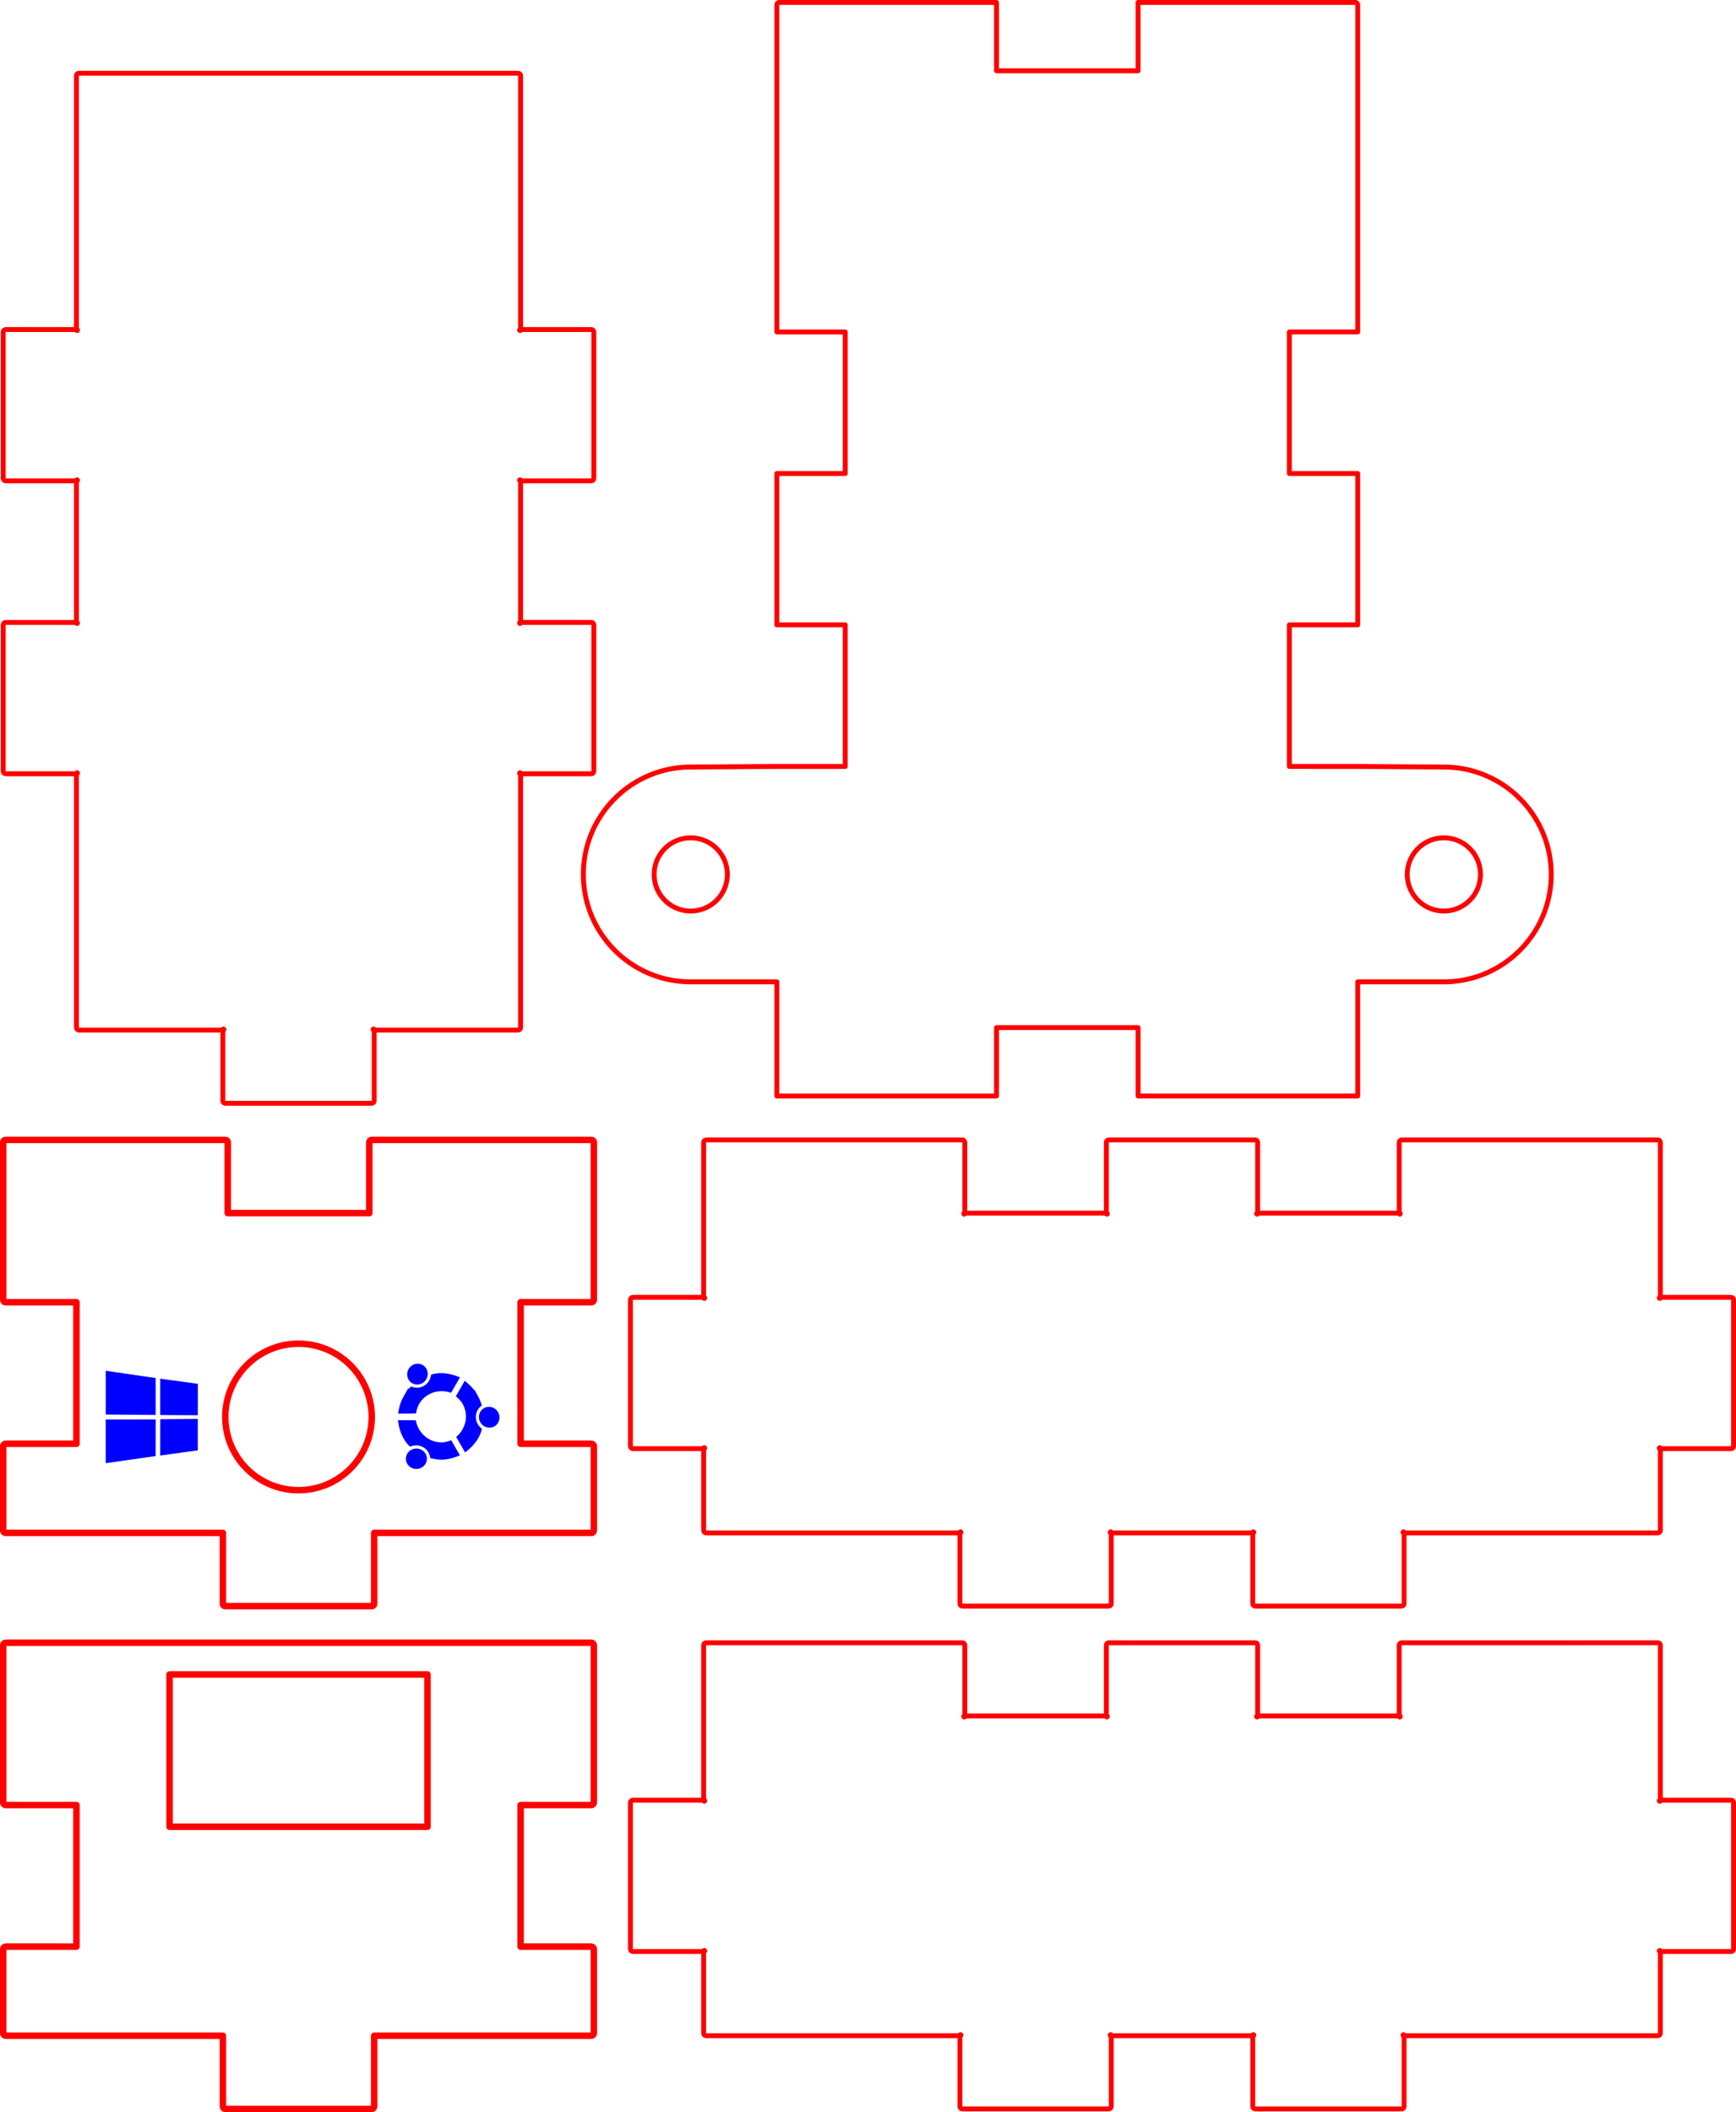 <?xml version="1.0" encoding="UTF-8" standalone="no"?>
<svg
   width="71.132mm"
   height="86.532mm"
   viewBox="0 0 71.132 86.532"
   version="1.1"
   id="svg53"
   sodipodi:docname="GrubSwitch.svg"
   inkscape:version="1.1.2 (0a00cf5339, 2022-02-04)"
   xmlns:inkscape="http://www.inkscape.org/namespaces/inkscape"
   xmlns:sodipodi="http://sodipodi.sourceforge.net/DTD/sodipodi-0.dtd"
   xmlns="http://www.w3.org/2000/svg"
   xmlns:svg="http://www.w3.org/2000/svg"
   xmlns:rdf="http://www.w3.org/1999/02/22-rdf-syntax-ns#"
   xmlns:cc="http://creativecommons.org/ns#"
   xmlns:dc="http://purl.org/dc/elements/1.1/"
   xmlns:i="http://ns.adobe.com/AdobeIllustrator/10.0/">
  <defs
     id="defs57" />
  <sodipodi:namedview
     id="namedview55"
     pagecolor="#ffffff"
     bordercolor="#666666"
     borderopacity="1.0"
     inkscape:pageshadow="2"
     inkscape:pageopacity="0.0"
     inkscape:pagecheckerboard="0"
     inkscape:document-units="mm"
     showgrid="false"
     inkscape:zoom="2"
     inkscape:cx="188"
     inkscape:cy="227.25"
     inkscape:window-width="2486"
     inkscape:window-height="1376"
     inkscape:window-x="74"
     inkscape:window-y="417"
     inkscape:window-maximized="1"
     inkscape:current-layer="svg53"
     inkscape:snap-bbox="true"
     inkscape:snap-smooth-nodes="true"
     showguides="true"
     inkscape:guide-bbox="true"
     inkscape:snap-bbox-midpoints="true"
     inkscape:snap-nodes="false"
     inkscape:snap-global="true"
     inkscape:snap-intersection-paths="true"
     inkscape:snap-bbox-edge-midpoints="false"
     fit-margin-top="0"
     fit-margin-left="0"
     fit-margin-right="0"
     fit-margin-bottom="0" />
  <!--
BasedBox - Fully closed box on a base


This box is more of a building block than a finished item.
Use a vector graphics program (like Inkscape) to add holes or adjust the base
plate. The width of the "brim" can also be adjusted with the **edge_width**
 parameter in the **Finger Joints Settings**.
 
See ClosedBox for variant without a base.



Created with Boxes.py (https://festi.info/boxes.py)
Creation date: 2023-04-30 18:04:24
Command line (remove spaces between dashes): boxes BasedBox - -x=18 - -y=39 - -h=12.9 - -outside=0
Url: http://www.festi.info/boxes.py/BasedBox?FingerJoint_angle=90.0&FingerJoint_style=rectangular&FingerJoint_surroundingspaces=2.0&FingerJoint_bottom_lip=0.0&FingerJoint_edge_width=1.0&FingerJoint_extra_length=0.0&FingerJoint_finger=2.0&FingerJoint_play=0.0&FingerJoint_space=2.0&FingerJoint_width=1.0&x=18&y=39&h=12.9&outside=0&thickness=3.0&format=svg&tabs=0.0&qr_code=0&debug=0&labels=0&labels=1&reference=100&inner_corners=loop&burn=0.1&language=en&render=2
Url short: http://www.festi.info/boxes.py/BasedBox?x=18&y=39&h=12.9&outside=0
SettingsUrl: http://www.festi.info/boxes.py/BasedBox?FingerJoint_angle=90.0&FingerJoint_style=rectangular&FingerJoint_surroundingspaces=2.0&FingerJoint_bottom_lip=0.0&FingerJoint_edge_width=1.0&FingerJoint_extra_length=0.0&FingerJoint_finger=2.0&FingerJoint_play=0.0&FingerJoint_space=2.0&FingerJoint_width=1.0&x=18&y=39&h=12.9&outside=0&thickness=3.0&format=svg&tabs=0.0&qr_code=0&debug=0&labels=0&labels=1&reference=100&inner_corners=loop&burn=0.1&language=en&render=2
SettingsUrl short: http://www.festi.info/boxes.py/BasedBox?x=18&y=39&h=12.9&outside=0
-->
  <title
     id="title2">BasedBox</title>
  <path
     id="path13"
     style="fill:none;stroke:#ff0000;stroke-width:0.265;stroke-linecap:round;stroke-linejoin:round"
     d="m 0.232,67.3 c -0.055,0 -0.1,0.045 -0.1,0.1 v 3 3.45 c 0,0.055 0.045,0.1 0.1,0.1 H 3.132 v 5.8 H 0.232 c -0.055,0 -0.1,0.045 -0.1,0.1 v 3.45 c 0,0.055 0.045,0.1 0.1,0.1 H 3.232 9.132 v 2.9 c 0,0.055 0.045,0.1 0.1,0.1 h 6 c 0.055,0 0.1,-0.045 0.1,-0.1 v -2.9 h 5.9 3 c 0.055,0 0.1,-0.045 0.1,-0.1 v -3.45 c 0,-0.055 -0.045,-0.1 -0.1,-0.1 h -2.9 v -5.8 h 2.9 c 0.055,0 0.1,-0.045 0.1,-0.1 v -3.45 -3 c 0,-0.055 -0.045,-0.1 -0.1,-0.1 H 21.232 3.232 Z M 6.947,68.6 h 10.57 v 6.238 H 6.947 Z"
     sodipodi:nodetypes="sscssccssssccssssccssssccsscssccsccccc" />
  <g
     id="p-2"
     style="fill:none;stroke-linecap:round;stroke-linejoin:round;stroke:#ff0000"
     transform="translate(-10.168,-16)">
    <path
       d="m 39.1,99.4 h 10.4 c 0.1,0 0,-0.1 0,0 v 2.9 c 0,0.055 0.045,0.1 0.1,0.1 h 6 c 0.055,0 0.1,-0.045 0.1,-0.1 v -2.9 c 0,-0.1 -0.1,0 0,0 h 5.8 c 0.1,0 0,-0.1 0,0 v 2.9 c 0,0.055 0.045,0.1 0.1,0.1 h 6 c 0.055,0 0.1,-0.045 0.1,-0.1 v -2.9 c 0,-0.1 -0.1,0 0,0 h 10.4 c 0.055,0 0.1,-0.045 0.1,-0.1 v -3.35 c 0,-0.1 -0.1,0 0,0 h 2.9 c 0.055,0 0.1,-0.045 0.1,-0.1 v -6 c 0,-0.055 -0.045,-0.1 -0.1,-0.1 h -2.9 c -0.1,0 0,0.1 0,0 v -3.35 -3 c 0,-0.055 -0.045,-0.1 -0.1,-0.1 H 67.6 c -0.055,0 -0.1,0.045 -0.1,0.1 v 2.9 c 0,0.1 0.1,0 0,0 h -5.8 c -0.1,0 0,0.1 0,0 v -2.9 c 0,-0.055 -0.045,-0.1 -0.1,-0.1 h -6 c -0.055,0 -0.1,0.045 -0.1,0.1 v 2.9 c 0,0.1 0.1,0 0,0 h -5.8 c -0.1,0 0,0.1 0,0 v -2.9 c 0,-0.055 -0.045,-0.1 -0.1,-0.1 H 39.1 c -0.055,0 -0.1,0.045 -0.1,0.1 v 3 3.35 c 0,0.1 0.1,0 0,0 h -2.9 c -0.055,0 -0.1,0.045 -0.1,0.1 v 6 c 0,0.055 0.045,0.1 0.1,0.1 H 39 c 0.1,0 0,-0.1 0,0 v 3.35 c 0,0.055 0.045,0.1 0.1,0.1"
       stroke="#000000"
       stroke-width="0.2"
       id="path18"
       style="stroke:#ff0000" />
  </g>
  <g
     id="p-3"
     style="fill:none;stroke-linecap:round;stroke-linejoin:round;stroke:#ff0000"
     transform="translate(-10.168,-16)">
    <path
       d="m 39.1,78.8 h 10.4 c 0.1,0 0,-0.1 0,0 v 2.9 c 0,0.055 0.045,0.1 0.1,0.1 h 6 c 0.055,0 0.1,-0.045 0.1,-0.1 v -2.9 c 0,-0.1 -0.1,0 0,0 h 5.8 c 0.1,0 0,-0.1 0,0 v 2.9 c 0,0.055 0.045,0.1 0.1,0.1 h 6 c 0.055,0 0.1,-0.045 0.1,-0.1 v -2.9 c 0,-0.1 -0.1,0 0,0 h 10.4 c 0.055,0 0.1,-0.045 0.1,-0.1 v -3.35 c 0,-0.1 -0.1,0 0,0 h 2.9 c 0.055,0 0.1,-0.045 0.1,-0.1 v -6 c 0,-0.055 -0.045,-0.1 -0.1,-0.1 h -2.9 c -0.1,0 0,0.1 0,0 v -3.35 -3 c 0,-0.055 -0.045,-0.1 -0.1,-0.1 H 67.6 c -0.055,0 -0.1,0.045 -0.1,0.1 v 2.9 c 0,0.1 0.1,0 0,0 h -5.8 c -0.1,0 0,0.1 0,0 v -2.9 c 0,-0.055 -0.045,-0.1 -0.1,-0.1 h -6 c -0.055,0 -0.1,0.045 -0.1,0.1 v 2.9 c 0,0.1 0.1,0 0,0 h -5.8 c -0.1,0 0,0.1 0,0 v -2.9 c 0,-0.055 -0.045,-0.1 -0.1,-0.1 H 39.1 c -0.055,0 -0.1,0.045 -0.1,0.1 v 3 3.35 c 0,0.1 0.1,0 0,0 h -2.9 c -0.055,0 -0.1,0.045 -0.1,0.1 v 6 c 0,0.055 0.045,0.1 0.1,0.1 H 39 c 0.1,0 0,-0.1 0,0 v 3.35 c 0,0.055 0.045,0.1 0.1,0.1"
       stroke="#000000"
       stroke-width="0.2"
       id="path23"
       style="stroke:#ff0000" />
  </g>
  <path
     id="path28"
     style="fill:none;stroke:#ff0000;stroke-width:0.265;stroke-linecap:round;stroke-linejoin:round"
     d="m 0.232,46.7 c -0.055,0 -0.1,0.045 -0.1,0.1 v 3 3.45 c 0,0.055 0.045,0.1 0.1,0.1 H 3.132 v 5.8 H 0.232 c -0.055,0 -0.1,0.045 -0.1,0.1 v 3.45 c 0,0.055 0.045,0.1 0.1,0.1 H 3.232 9.132 v 2.9 c 0,0.055 0.045,0.1 0.1,0.1 h 6 c 0.055,0 0.1,-0.045 0.1,-0.1 v -2.9 h 5.9 3 c 0.055,0 0.1,-0.045 0.1,-0.1 V 59.25 c 0,-0.055 -0.045,-0.1 -0.1,-0.1 h -2.9 v -5.8 h 2.9 c 0.055,0 0.1,-0.045 0.1,-0.1 V 49.8 46.8 c 0,-0.055 -0.045,-0.1 -0.1,-0.1 h -3 -6 c -0.055,0 -0.1,0.045 -0.1,0.1 v 2.9 H 9.332 v -2.9 c 0,-0.055 -0.045,-0.1 -0.1,-0.1 H 3.232 Z M 12.232,55.05 a 3,3 0 0 1 3,3 3,3 0 0 1 -3,3 3,3 0 0 1 -3,-3 3,3 0 0 1 3,-3 z" />
  <path
     d="m 3.232,42.2 h 5.9 c 0.1,0 0,-0.1 0,0 v 2.9 c 0,0.055 0.045,0.1 0.1,0.1 h 6 c 0.055,0 0.1,-0.045 0.1,-0.1 v -2.9 c 0,-0.1 -0.1,0 0,0 h 5.9 c 0.055,0 0.1,-0.045 0.1,-0.1 v -10.4 c 0,-0.1 -0.1,0 0,0 h 2.9 c 0.055,0 0.1,-0.045 0.1,-0.1 v -6 c 0,-0.055 -0.045,-0.1 -0.1,-0.1 h -2.9 c -0.1,0 0,0.1 0,0 v -5.8 c 0,-0.1 -0.1,0 0,0 h 2.9 c 0.055,0 0.1,-0.045 0.1,-0.1 v -6 c 0,-0.055 -0.045,-0.1 -0.1,-0.1 h -2.9 c -0.1,0 0,0.1 0,0 v -10.4 c 0,-0.055 -0.045,-0.1 -0.1,-0.1 H 3.232 c -0.055,0 -0.1,0.045 -0.1,0.1 v 10.4 c 0,0.1 0.1,0 0,0 H 0.232 c -0.055,0 -0.1,0.045 -0.1,0.1 v 6 c 0,0.055 0.045,0.1 0.1,0.1 H 3.132 c 0.1,0 0,-0.1 0,0 v 5.8 c 0,0.1 0.1,0 0,0 H 0.232 c -0.055,0 -0.1,0.045 -0.1,0.1 v 6 c 0,0.055 0.045,0.1 0.1,0.1 H 3.132 c 0.1,0 0,-0.1 0,0 v 10.4 c 0,0.055 0.045,0.1 0.1,0.1"
     stroke="#000000"
     stroke-width="0.2"
     id="path33"
     sodipodi:nodetypes="csssssssssssssssssssssssssssccssssssssssssssssssc"
     style="fill:none;stroke-linecap:round;stroke-linejoin:round;stroke:#ff0000" />
  <path
     id="path42372"
     style="fill:none;stroke:#ff0000;stroke-width:0.2;stroke-linecap:round;stroke-linejoin:round"
     d="m 31.932,0.1 c -0.055,0 -0.1,0.045 -0.1,0.1 v 13.4 h 2.8 v 5.8 h -2.8 v 6.2 h 2.8 v 5.8 h -2.8 l -3.529,0.024 c -2.43,0 -4.4,1.97 -4.4,4.4 0,2.43 1.97,4.4 4.4,4.4 h 3.529 v 4.676 h 9 v -2.8 h 5.8 v 2.8 h 9 v -4.676 h 3.529 c 2.43,0 4.4,-1.97 4.4,-4.4 0,-2.43 -1.97,-4.4 -4.4,-4.4 l -3.529,-0.024 H 52.832 V 25.6 h 2.8 v -6.2 h -2.8 v -5.8 h 2.8 V 0.2 c 0,-0.055 -0.045,-0.1 -0.1,-0.1 H 46.632 V 2.9 H 40.832 V 0.1 Z m -3.629,34.224 a 1.5,1.5 0 0 1 1.5,1.5 1.5,1.5 0 0 1 -1.5,1.5 1.5,1.5 0 0 1 -1.5,-1.5 1.5,1.5 0 0 1 1.5,-1.5 z m 30.859,0 a 1.5,1.5 0 0 1 1.5,1.5 1.5,1.5 0 0 1 -1.5,1.5 1.5,1.5 0 0 1 -1.5,-1.5 1.5,1.5 0 0 1 1.5,-1.5 z" />
  <path
     style="color:#000000;fill:#0000ff;stroke:#0000ff;stroke-width:0.2;stroke-miterlimit:4;stroke-dasharray:none"
     d="m 4.433,56.273 1.846,0.27 v 1.324 l -1.846,-0.016 z m 2.23,0.324 1.344,0.182 -0.002,1.1 -1.342,-0.008 z m 1.342,1.635 v 1.1 l -1.342,0.184 0.002,-1.273 z m -1.725,0.02 -0.002,1.314 -1.846,0.262 V 58.255 Z"
     id="path47449"
     sodipodi:nodetypes="cccccccccccccccccccc" />
  <g
     id="g50583"
     transform="translate(-10.243,-15.739)">
    <g
       id="g49519"
       inkscape:transform-center-x="-1.5528933"
       inkscape:transform-center-y="0.27398763"
       transform="matrix(0.548,0.95,-0.95,0.548,82.995,6.111)"
       style="stroke-width:0.912">
      <path
         style="color:#000000;fill:#0000ff;stroke:#0000ff;stroke-width:0.182;stroke-miterlimit:4;stroke-dasharray:none"
         d="m 28.508,72.525 c 0.117,0 0.231,0.016 0.342,0.039 0.04,0.175 0.133,0.319 0.303,0.415 0.171,0.095 0.34,0.1 0.515,0.046 0.209,0.221 0.317,0.498 0.365,0.789 h -0.488 c -0.116,-0.467 -0.524,-0.826 -1.037,-0.826 -0.112,0 -0.216,0.028 -0.318,0.059 l -0.245,-0.42 c 0.178,-0.066 0.367,-0.101 0.564,-0.101 z"
         id="path73"
         sodipodi:nodetypes="scccccsccs" />
      <ellipse
         i:knockout="Off"
         cx="29.45"
         cy="72.469"
         id="circle79"
         style="fill:#0000ff;stroke:#0000ff;stroke-width:0.182;stroke-miterlimit:4;stroke-dasharray:none"
         rx="0.302"
         ry="0.291" />
    </g>
    <g
       id="g49529"
       inkscape:transform-center-x="0.28021442"
       inkscape:transform-center-y="-1.2992587"
       transform="matrix(0.548,-0.95,0.95,0.548,-57.636,60.299)"
       style="stroke-width:0.912">
      <path
         style="color:#000000;fill:#0000ff;stroke:#0000ff;stroke-width:0.182;stroke-miterlimit:4;stroke-dasharray:none"
         d="m 28.508,72.525 c 0.117,0 0.231,0.016 0.342,0.039 0.04,0.175 0.133,0.319 0.303,0.415 0.171,0.095 0.34,0.1 0.515,0.046 0.209,0.221 0.317,0.498 0.365,0.789 h -0.488 c -0.116,-0.467 -0.524,-0.826 -1.037,-0.826 -0.112,0 -0.216,0.028 -0.318,0.059 l -0.247,-0.421 c 0.178,-0.066 0.369,-0.101 0.565,-0.101 z"
         id="path49525"
         sodipodi:nodetypes="scccccsccs" />
      <ellipse
         i:knockout="Off"
         cx="29.45"
         cy="72.469"
         id="ellipse49527"
         style="fill:#0000ff;stroke:#0000ff;stroke-width:0.182;stroke-miterlimit:4;stroke-dasharray:none"
         rx="0.302"
         ry="0.291" />
    </g>
    <g
       id="g49535"
       inkscape:transform-center-x="0.75962242"
       inkscape:transform-center-y="1.0121978"
       transform="matrix(-1.097,-6.1493343e-5,-6.1489461e-5,-1.097,59.615,155.001)"
       style="stroke-width:0.912">
      <path
         style="color:#000000;fill:#0000ff;stroke:#0000ff;stroke-width:0.182;stroke-miterlimit:4;stroke-dasharray:none"
         d="m 28.508,72.525 c 0.117,0 0.231,0.016 0.342,0.039 0.04,0.175 0.133,0.319 0.303,0.415 0.171,0.095 0.34,0.1 0.515,0.046 0.209,0.221 0.317,0.498 0.365,0.789 h -0.488 c -0.116,-0.467 -0.524,-0.826 -1.037,-0.826 -0.112,0 -0.216,0.028 -0.318,0.059 l -0.234,-0.406 c 0.178,-0.066 0.356,-0.116 0.553,-0.116 z"
         id="path49531"
         sodipodi:nodetypes="scccccsccs" />
      <ellipse
         i:knockout="Off"
         cx="29.45"
         cy="72.469"
         id="ellipse49533"
         style="fill:#0000ff;stroke:#0000ff;stroke-width:0.182;stroke-miterlimit:4;stroke-dasharray:none"
         rx="0.302"
         ry="0.291" />
    </g>
  </g>
</svg>
